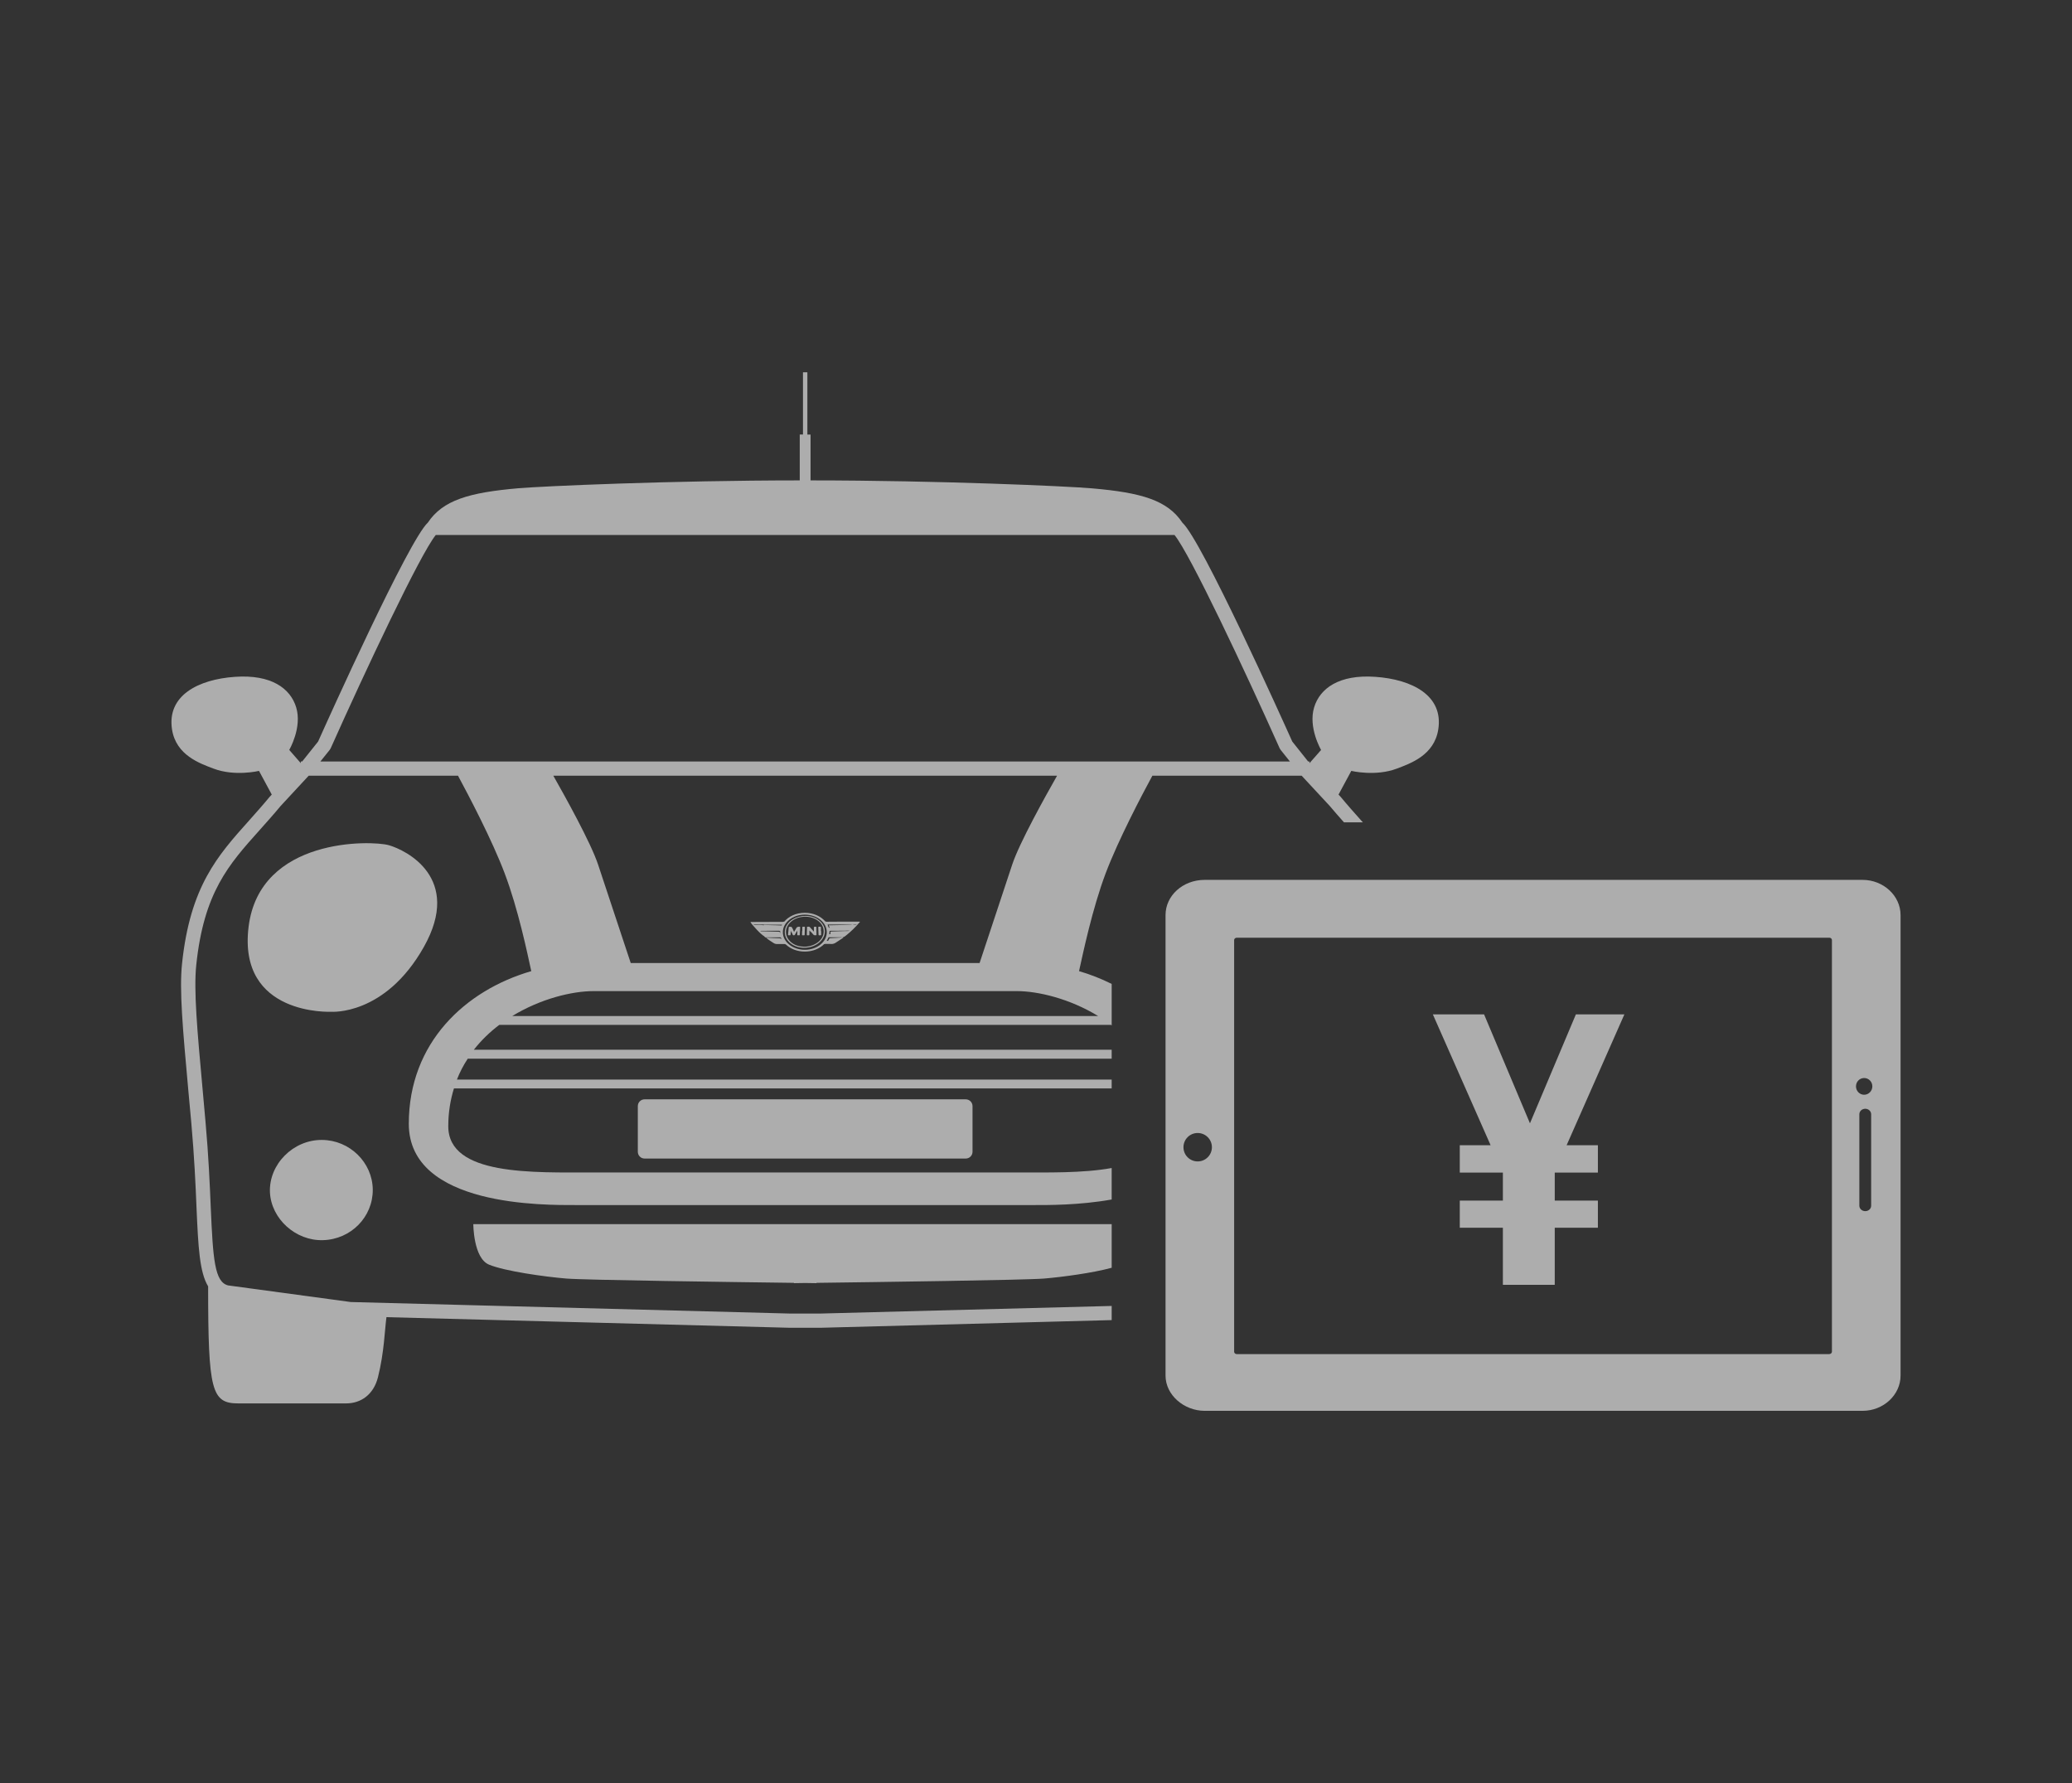 <?xml version="1.0" encoding="utf-8"?>
<!-- Generator: Adobe Illustrator 16.0.0, SVG Export Plug-In . SVG Version: 6.00 Build 0)  -->
<!DOCTYPE svg PUBLIC "-//W3C//DTD SVG 1.1//EN" "http://www.w3.org/Graphics/SVG/1.1/DTD/svg11.dtd">
<svg version="1.1" id="Layer_1" xmlns="http://www.w3.org/2000/svg" xmlns:xlink="http://www.w3.org/1999/xlink" x="0px" y="0px"
	 width="316.176px" height="272.059px" viewBox="0 0 316.176 272.059" enable-background="new 0 0 316.176 272.059"
	 xml:space="preserve">
<rect x="0" y="0" width="316.176" height="272.059" fill="#333333" stroke="none"/>
<g>
	<g opacity="0.6">
		<path fill="#FFFFFF" d="M284.219,134.245H183.838c-3.366,0-5.983,2.425-5.983,5.364v70.271c0,2.95,2.804,5.375,5.983,5.375
			h100.381c3.178,0,5.796-2.425,5.796-5.375V139.61C290.015,136.67,287.397,134.245,284.219,134.245z M182.759,177.202
			c-1.2,0-2.169-0.962-2.169-2.169c0-1.197,0.969-2.169,2.169-2.169c1.196,0,2.172,0.972,2.172,2.169
			C184.929,176.24,183.955,177.202,182.759,177.202z M279.542,206.247c0,0.181-0.186,0.342-0.372,0.342v0.011h-90.472
			c-0.186,0-0.375-0.172-0.375-0.353v-62.833c0-0.172,0.189-0.344,0.375-0.344h90.472c0.189,0,0.372,0.172,0.372,0.344V206.247
			L279.542,206.247z M285.529,183.956c0,0.47-0.405,0.833-0.9,0.833c-0.503,0-0.905-0.373-0.905-0.833V170.01
			c0-0.469,0.406-0.844,0.905-0.844c0.495,0,0.9,0.375,0.9,0.844V183.956z M284.458,167.03c-0.692,0-1.245-0.578-1.245-1.282
			c0-0.705,0.553-1.271,1.245-1.271c0.688,0,1.253,0.566,1.253,1.271C285.708,166.451,285.147,167.03,284.458,167.03z"/>
	</g>
	<polygon opacity="0.6" fill="#FFFFFF" points="240.474,154.762 233.462,171.389 226.459,154.762 218.643,154.762 227.461,174.735 
		222.754,174.735 222.754,178.902 229.333,178.902 229.333,183.176 222.754,183.176 222.754,187.323 229.333,187.323 
		229.333,196.031 237.246,196.031 237.246,187.323 243.829,187.323 243.829,183.176 237.246,183.176 237.246,178.902 
		243.829,178.902 243.829,174.735 239.056,174.735 247.874,154.762 	"/>
	<g opacity="0.6">
		<path fill="#FFFFFF" d="M49.139,173.924c-4.404-0.04-8.132,3.734-7.947,7.994c0.199,4.051,3.927,7.422,8.093,7.297
			c4.272-0.12,7.629-3.543,7.597-7.715C56.842,177.373,53.372,173.95,49.139,173.924z"/>
		<path fill="#FFFFFF" d="M59.329,128.953c-2.646-0.743-19.702-1.22-21.394,12.446c-1.685,13.658,12.61,12.969,12.61,12.969
			s8.2,0.636,14.13-9.886C70.608,133.954,61.97,129.702,59.329,128.953z"/>
		<path fill="#FFFFFF" d="M127.949,140.621c-0.611,0.013-1.234,0-1.844,0.013c-0.093,0-0.159-0.04-0.212-0.092l0,0
			c-0.684-0.769-1.804-1.274-3.079-1.274c-1.353,0-2.521,0.559-3.185,1.407c0.014-0.034,0.04-0.06,0.054-0.093
			c-0.066,0.033-0.126,0.066-0.199,0.066c-1.652,0-3.318,0.006-4.969,0.02c0.086,0.199,0.245,0.359,0.391,0.531
			c0.398,0.458,0.796,0.909,1.26,1.313c0.093,0.079,0.18,0.146,0.266,0.218c0.014,0.007,0.014,0.015,0.04,0.02h0.013
			c0.086,0.074,0.185,0.127,0.246,0.234c0,0,0,0.004,0.02,0.004c0.04,0,0.08,0.027,0.106,0.062c0.014,0,0.027,0,0.041,0.013
			c0.025-0.078,0.099-0.053,0.145-0.053c0.645,0,1.294,0,1.938,0c0.199,0,0.251,0.08,0.239,0.318
			c-0.046-0.165-0.159-0.165-0.266-0.172c-0.656-0.041-1.313-0.033-1.957-0.094c-0.034,0-0.047,0.008-0.074,0.027
			c0.319,0.297,0.717,0.518,1.075,0.762c0.2,0.146,0.398,0.193,0.644,0.181c0.346-0.007,0.696,0,1.042,0
			c0.1,0,0.16,0.013,0.225,0.071c0.013,0.021,0.054,0.041,0.073,0.055c0.684,0.629,1.686,1.027,2.827,1.027
			c1.207,0,2.262-0.449,2.952-1.141c0.146-0.039,0.305-0.047,0.478-0.026c0.192,0.014,0.385-0.021,0.577,0.007
			c0.285,0.02,0.524-0.061,0.75-0.22c0.331-0.231,0.676-0.45,1.035-0.683c0.019-0.014,0.051-0.025,0.092-0.033
			c-0.146-0.119-0.251-0.04-0.344-0.04c-0.531,0.026-1.062,0.065-1.593,0.093c-0.146,0-0.226,0.046-0.266,0.174
			c-0.053,0.145-0.12,0.297-0.344,0.231v0.014c0.106-0.168,0.186-0.339,0.266-0.524c0.019-0.008,0.04-0.027,0.079-0.027
			c0.624,0,1.235,0,1.859,0c0.303,0.061,0.517-0.086,0.742-0.272c0.735-0.59,1.419-1.24,2.017-1.95
			c0.054-0.046,0.119-0.092,0.093-0.172c-0.703,0-1.419,0-2.129,0C128.706,140.621,128.321,140.621,127.949,140.621z
			 M119.053,142.399c0-0.266-0.206-0.244-0.405-0.251c-0.836-0.015-1.691-0.039-2.534-0.067c-0.026,0-0.066,0.008-0.074-0.051
			c0.06,0,0.114-0.014,0.166-0.014c0.889,0,1.766,0,2.654-0.008c0.126,0,0.186,0.027,0.2,0.101c0,0.046-0.007,0.079-0.007,0.119
			c0,0.06,0.019,0.118,0.019,0.192C119.061,142.406,119.053,142.399,119.053,142.399z M119.312,141.166
			c-0.02,0.006-0.026,0.039-0.053,0.039c-0.279-0.006-0.545-0.012-0.823-0.033c-0.61-0.006-1.233-0.02-1.844-0.046
			c-0.02,0.015-0.041,0.046-0.06,0.04c-0.498-0.08-0.988-0.014-1.486-0.04c-0.019,0-0.033-0.013-0.059-0.021
			c0,0,0.04-0.045,0.066-0.045c0.491,0,0.982,0,1.473,0c0.026,0,0.041,0.02,0.066,0.025c0.836-0.006,1.685-0.006,2.534-0.006
			c0.047,0,0.086,0,0.133,0c0.013,0,0.053,0,0.079,0.006C119.332,141.106,119.326,141.141,119.312,141.166z M122.815,144.914
			c-1.857,0-3.357-1.207-3.357-2.687c0-1.474,1.5-2.681,3.357-2.681c1.851,0,3.35,1.207,3.35,2.681
			C126.164,143.707,124.666,144.914,122.815,144.914z M128.918,142.049c-0.677,0.025-1.353,0.06-2.03,0.073
			c-0.119,0.011-0.185,0.011-0.172,0.159c0,0.079,0.066,0.252-0.106,0.252c-0.04,0-0.054-0.021-0.08-0.027
			c0.021-0.1,0.04-0.18,0.04-0.271v-0.074c0-0.125,0.053-0.152,0.278-0.152c0.677-0.006,1.367-0.006,2.07-0.006
			c0.232-0.02,0.478-0.027,0.716,0v0.027C129.396,142.03,129.157,142.074,128.918,142.049z M130.775,141.028
			c-0.238,0.125-0.484,0.033-0.729,0C130.291,141.028,130.537,141.028,130.775,141.028z M129.965,141.092
			c-0.384,0.006-0.769,0.021-1.134,0.034c-0.749,0.015-1.493,0.026-2.242,0.046c-0.12,0-0.153,0.027-0.1,0.133
			c0.04,0.039,0.054,0.1,0.08,0.152c0,0,0.04,0.086-0.04,0.1c-0.053,0.014-0.066-0.014-0.079-0.06
			c-0.028-0.052-0.054-0.125-0.081-0.179c0.014,0.006,0.014,0.025,0.014,0.046c-0.014-0.04-0.027-0.079-0.041-0.118
			c0.007,0.013,0.026,0.033,0.026,0.033c-0.026-0.074-0.052-0.127-0.085-0.219c1.227,0,2.46,0,3.681,0V141.092z"/>
		<path fill="#FFFFFF" d="M121.568,141.512c-0.132,0.204-0.258,0.432-0.384,0.648c-0.026-0.013-0.041-0.013-0.041-0.027
			c-0.066-0.15-0.139-0.305-0.2-0.457c-0.146-0.283-0.146-0.283-0.464-0.271c-0.094,0-0.119,0.026-0.126,0.107
			c-0.026,0.351-0.06,0.695-0.1,1.041c0,0.066-0.046,0.172,0.08,0.139c0.105-0.021,0.292,0.105,0.304-0.112
			c0.021-0.173,0.033-0.345,0.054-0.523c0.007,0,0.026,0,0.026,0c0.08,0.179,0.16,0.351,0.239,0.529
			c0.021,0.061,0.047,0.12,0.133,0.113c0.1-0.007,0.173,0,0.212-0.093c0.081-0.167,0.186-0.318,0.266-0.473
			c0.026-0.024,0.026-0.077,0.08-0.053c0.052,0.008,0.026,0.053,0.026,0.08c-0.007,0.133-0.007,0.266-0.014,0.393
			c-0.007,0.078-0.026,0.172,0.12,0.139c0.079-0.021,0.258,0.105,0.265-0.119c0.014-0.345,0.04-0.69,0.054-1.035
			c0-0.04,0.013-0.092-0.014-0.119C121.991,141.344,121.621,141.424,121.568,141.512z M121.66,142.056
			c-0.007-0.007-0.026-0.007-0.026-0.021c0-0.006,0.02-0.027,0.026-0.04c0.007,0.007,0.027,0.013,0.014,0.021
			C121.674,142.016,121.667,142.049,121.66,142.056z"/>
		<path fill="#FFFFFF" d="M124.354,141.399c-0.08-0.006-0.159-0.015-0.159,0.099c0.012,0.206,0,0.405,0,0.65
			c-0.227-0.252-0.412-0.466-0.598-0.677c-0.119-0.133-0.278-0.078-0.398-0.066c-0.106,0.02-0.046,0.139-0.053,0.199
			c-0.013,0.318-0.013,0.637-0.027,0.949c0,0.111,0.014,0.172,0.146,0.146c0.1-0.014,0.266,0.073,0.239-0.14
			c-0.007-0.186,0-0.398,0-0.59c0.238,0.205,0.437,0.404,0.609,0.623c0.12,0.153,0.28,0.093,0.425,0.1
			c0.06,0,0.053-0.053,0.053-0.086c-0.013-0.371-0.013-0.743-0.013-1.108C124.579,141.324,124.433,141.418,124.354,141.399z"/>
		<path fill="#FFFFFF" d="M125.203,142.698c0.08-0.007,0.106-0.027,0.106-0.106c-0.014-0.172,0-0.352,0-0.536
			c-0.02,0-0.027,0-0.04,0c0-0.174,0-0.366,0-0.544c0-0.207-0.172-0.088-0.259-0.119c-0.113-0.021-0.146,0.025-0.146,0.124
			c0.019,0.3,0.019,0.616,0.033,0.922C124.898,142.725,124.898,142.725,125.203,142.698z"/>
		<path fill="#FFFFFF" d="M122.43,141.517c0,0.187,0,0.371,0,0.558c-0.014,0-0.027,0-0.04,0c0,0.16,0.013,0.332-0.006,0.505
			c-0.007,0.092,0.019,0.126,0.126,0.119c0.053-0.007,0.1-0.007,0.146,0c0.094,0.007,0.133-0.014,0.133-0.113
			c0-0.351,0.02-0.716,0.039-1.068c0-0.093-0.039-0.145-0.139-0.118C122.59,141.424,122.43,141.313,122.43,141.517z"/>
		<path fill="#FFFFFF" d="M122.974,139.74c-0.776,0-1.42,0.165-2.017,0.524c-1.592,0.995-1.605,2.893-0.039,3.861
			c1.24,0.756,3.071,0.597,4.139-0.359c1.075-0.955,1.088-2.373,0-3.283C124.447,139.959,123.704,139.746,122.974,139.74z
			 M124.698,143.846c-0.57,0.391-1.286,0.604-1.989,0.596c-0.73-0.019-1.393-0.191-1.95-0.642c-1.115-0.896-1.102-2.303,0-3.218
			c1.035-0.862,2.733-0.969,3.881-0.232C126.019,141.219,126.046,142.917,124.698,143.846z"/>
		<path fill="#FFFFFF" d="M98.363,176.764h48.998c0.583,0,1.041-0.465,1.041-1.035v-6.967c0-0.569-0.458-1.034-1.041-1.034H98.363
			c-0.57,0-1.035,0.458-1.035,1.034v6.967C97.327,176.299,97.792,176.764,98.363,176.764z"/>
		<path fill="#FFFFFF" enable-background="new    " d="M169.636,199.252l-44.42,1.16h-2.294h-0.107h-2.302l-66.988-1.758
			l-18.713-2.534c-2.07-0.504-2.31-4.021-2.653-11.922c-0.147-3.501-0.333-7.847-0.797-13.007l-0.438-4.903
			c-0.836-9.161-1.38-15.197-0.975-19.06c1.161-11.072,4.922-15.285,9.679-20.591c1.035-1.167,2.123-2.367,3.185-3.656l4.292-4.629
			H69.89c1.619,3.005,5.188,9.785,7.111,14.873c2.07,5.46,3.478,12.239,4.068,14.945c-10.064,2.921-18.688,10.913-18.688,23.293
			c0,12.71,20.896,12.396,25.5,12.396c3.556,0,66.412,0,69.96,0c1.95,0,6.819,0.043,11.795-0.849v-4.802
			c-4.392,0.803-9.897,0.676-14.475,0.676c-6.262,0-58.337,0-64.6,0c-9.188,0-22.157,0.537-22.157-7.051
			c0-2.104,0.326-4.02,0.863-5.766h100.369v-1.353H69.724c0.445-1.147,1.002-2.202,1.652-3.19h98.259v-1.36H72.305
			c1.142-1.46,2.461-2.721,3.881-3.794h93.351c0.033,0.025,0.06,0.053,0.1,0.086v-6.336c-1.605-0.797-3.264-1.452-4.982-1.951
			c0.604-2.706,2.012-9.484,4.067-14.939c1.93-5.094,5.492-11.874,7.124-14.878h22.78l4.299,4.629
			c0.717,0.876,1.446,1.666,2.155,2.482h2.887c-0.093-0.093-0.159-0.186-0.253-0.272c-1.021-1.148-2.082-2.334-3.157-3.635
			l-0.305-0.325l1.95-3.615c0,0,3.675,0.889,6.939-0.344c2.096-0.796,5.698-2.031,6.328-5.958c0.836-5.214-4.021-7.656-9.58-8.046
			c-5.559-0.398-8.483,1.77-9.358,4.649c-0.938,3.091,1.061,6.508,1.061,6.508l-1.772,2.017v-0.258h-0.205l-2.421-3.044
			c-1.658-3.689-13.824-30.702-16.764-33.389c-2.275-3.428-6.256-4.59-13.778-5.24c-3.781-0.333-23.324-1.208-42.966-1.215v-6.991
			h-0.485v-9.5h-0.292h-0.1h-0.279v9.492h-0.491v6.999c-19.655,0.007-39.186,0.877-42.967,1.201
			c-7.516,0.651-11.502,1.825-13.785,5.241c-2.932,2.7-15.091,29.712-16.744,33.401l-2.428,3.038h-0.213v0.265l-1.765-2.024
			c0,0,2.003-3.422,1.056-6.5c-0.869-2.879-3.795-5.048-9.361-4.649c-5.552,0.39-10.401,2.832-9.579,8.046
			c0.63,3.927,4.246,5.162,6.343,5.958c3.25,1.233,6.925,0.344,6.925,0.344l1.95,3.615l-0.305,0.325
			c-1.074,1.301-2.136,2.487-3.157,3.635c-4.823,5.387-8.989,10.043-10.229,21.819c-0.431,4.066,0.1,9.856,0.968,19.483l0.451,4.895
			c0.452,5.102,0.651,9.435,0.79,12.91c0.259,5.932,0.458,9.804,1.771,11.967c0,15.967,0.518,17.858,4.617,17.858
			c5.572,0,14.164,0,16.424,0c2.243,0,4.2-1.307,4.877-4.006c0.962-3.821,1.028-7.299,1.293-9.154l61.509,1.618h2.329h0.113h2.328
			l44.387-1.169V199.252L169.636,199.252z M167.567,155.017H78.169c4.313-2.634,9.116-3.8,12.406-3.8c2.919,0,61.668,0,64.586,0
			C158.437,151.217,163.254,152.383,167.567,155.017z M84.432,118.352h76.872c-1.778,3.131-5.732,10.209-6.846,13.561
			c-1.181,3.587-4.007,12.106-4.976,15.017c-13.122,0-40.108,0-53.236,0c-0.961-2.911-3.789-11.43-4.981-15.017
			C90.15,128.561,86.211,121.483,84.432,118.352z M50.321,114.399l0.146-0.247c5.239-11.72,13.612-29.54,16.027-32.524h56.314h0.1
			h56.32c2.422,2.985,10.793,20.804,16.034,32.524l0.146,0.247l1.427,1.784H48.888L50.321,114.399z"/>
		<path fill="#FFFFFF" enable-background="new    " d="M169.636,186.768h-45.043h-3.449H72.225c0,0,0,5.213,2.415,6.189
			c2.415,0.988,8.379,1.83,11.769,2.115c2.72,0.232,25.858,0.544,34.735,0.656v0.047c0,0,0.637-0.007,1.725-0.026
			c1.088,0.02,1.725,0.026,1.725,0.026v-0.047c8.869-0.112,32.015-0.424,34.735-0.656c2.832-0.239,7.455-0.862,10.309-1.646V186.768
			L169.636,186.768z"/>
	</g>
</g>
</svg>
